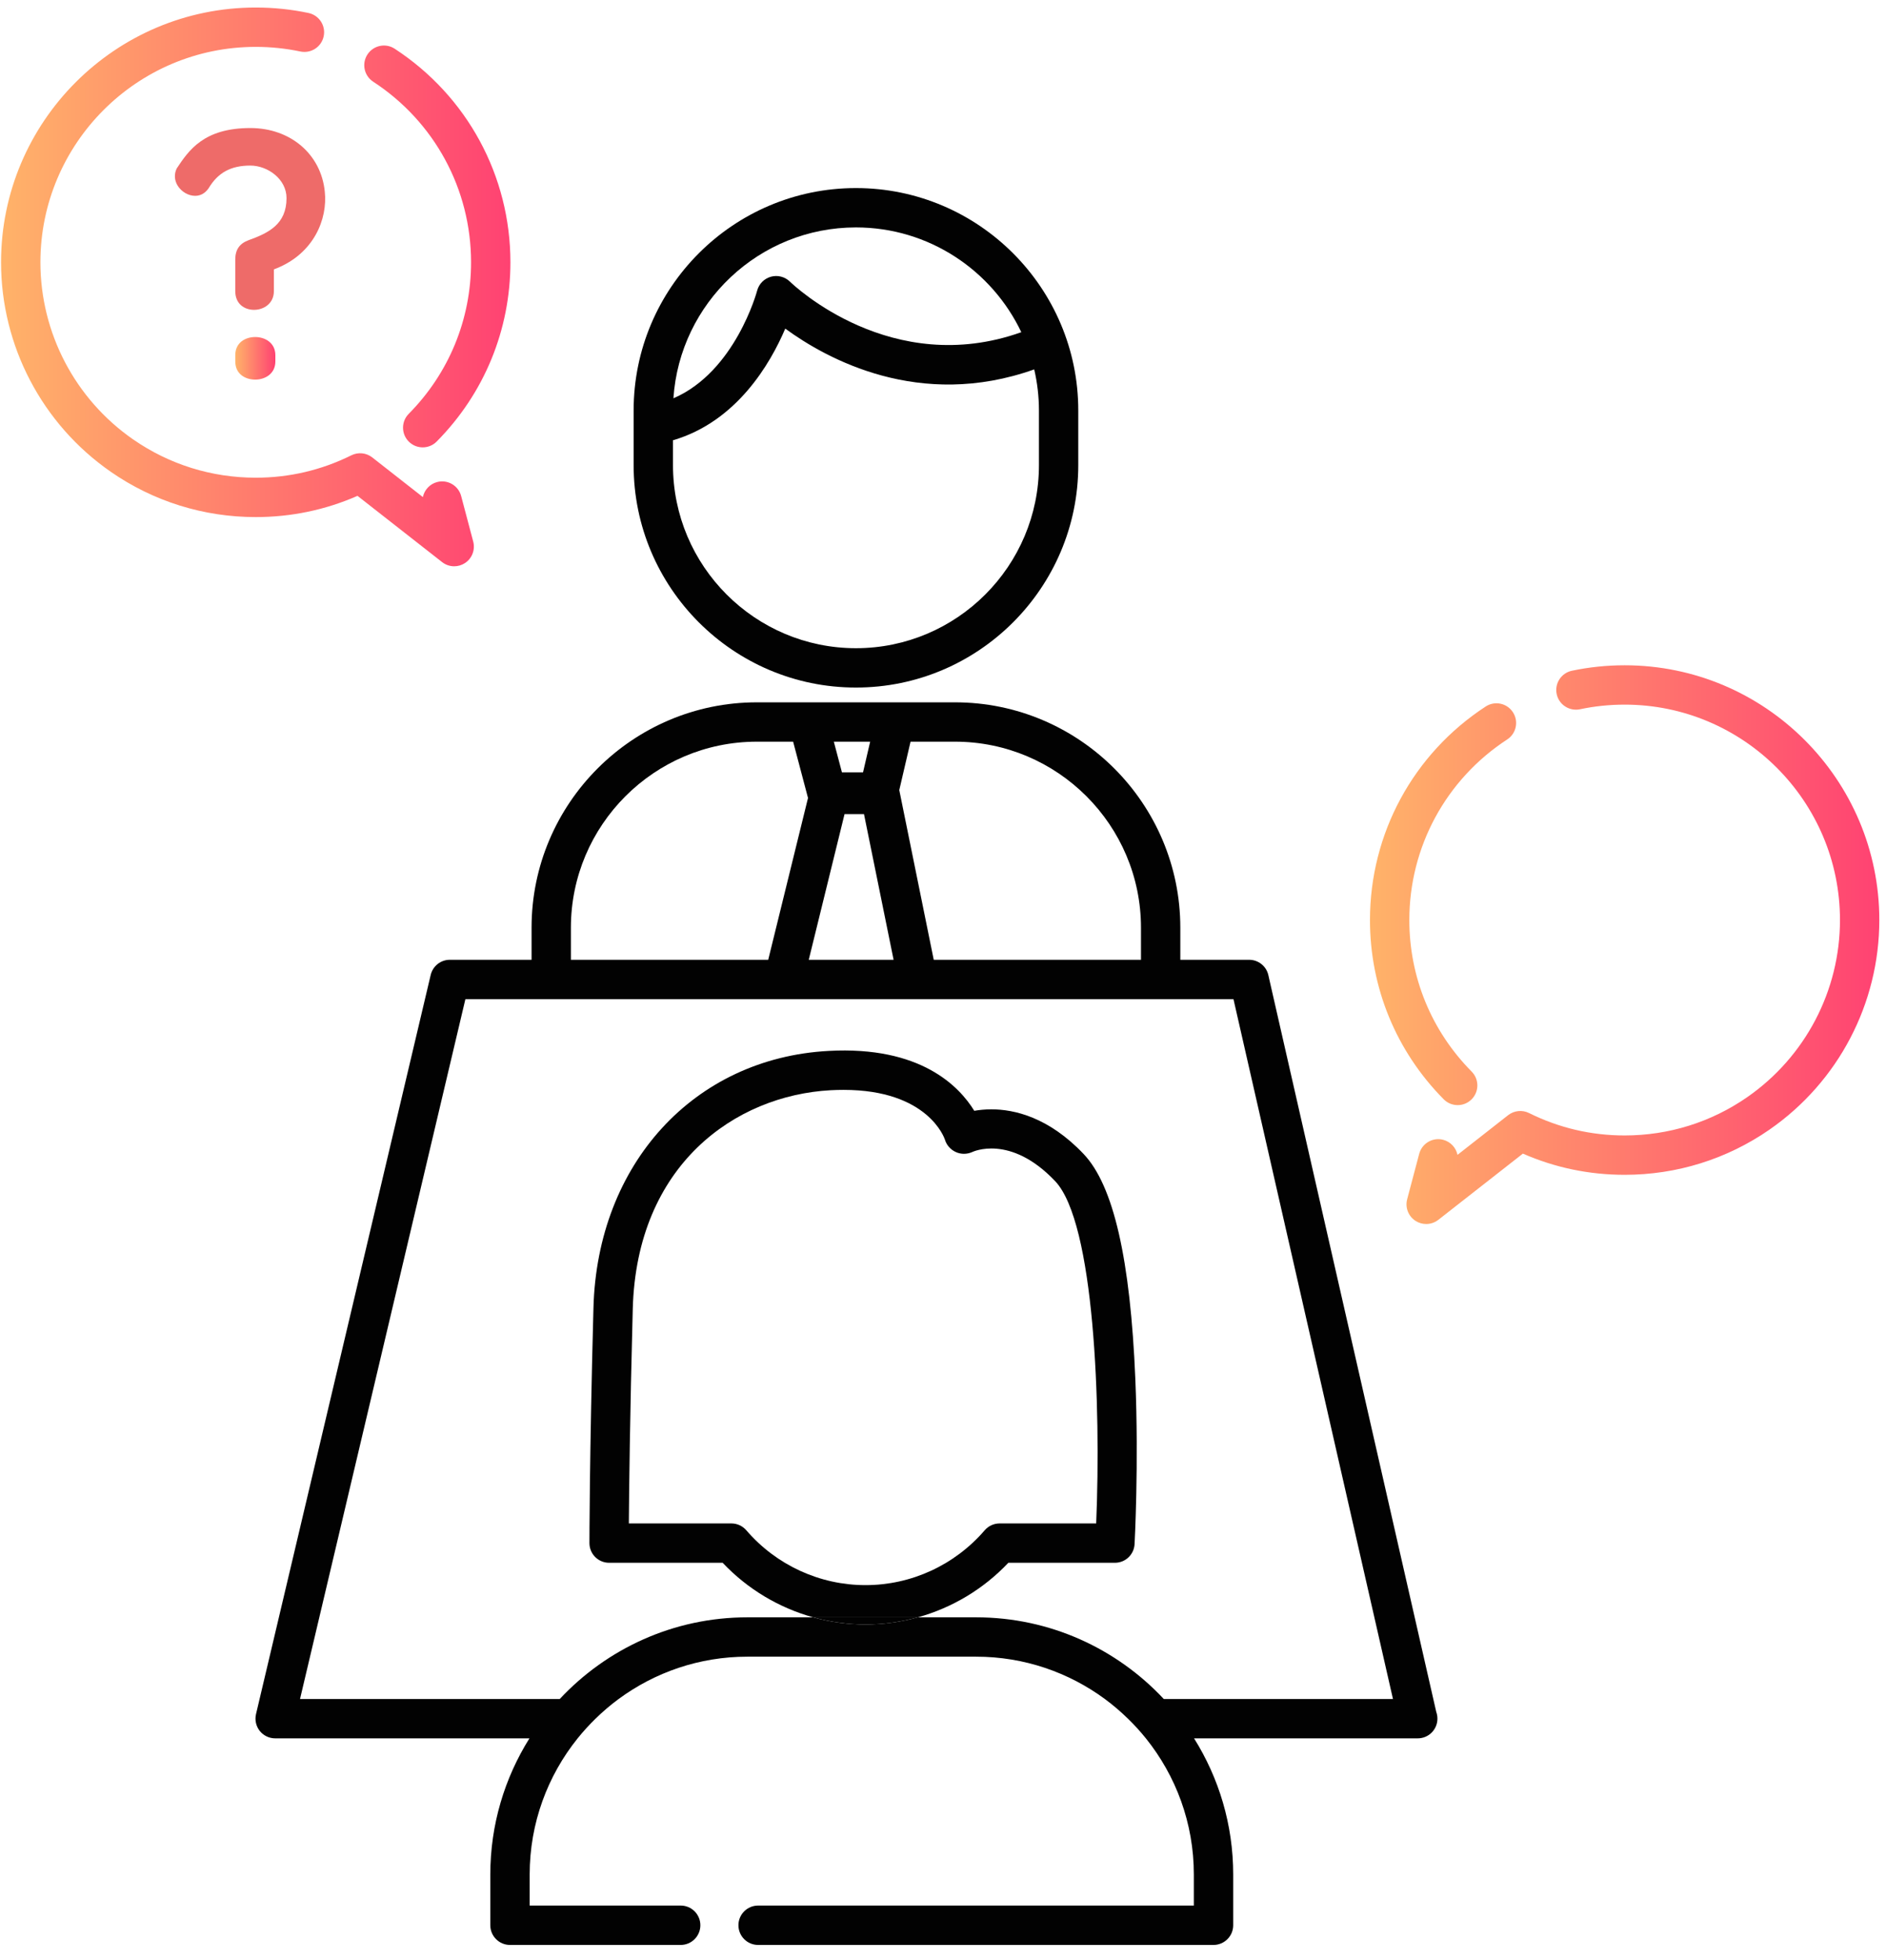 <?xml version="1.0" encoding="UTF-8"?>
<svg width="77px" height="80px" viewBox="0 0 77 80" version="1.1" xmlns="http://www.w3.org/2000/svg" xmlns:xlink="http://www.w3.org/1999/xlink">
    <!-- Generator: Sketch 57.1 (83088) - https://sketch.com -->
    <title>1 logo</title>
    <desc>Created with Sketch.</desc>
    <defs>
        <linearGradient x1="-1.11022302e-14%" y1="50%" x2="100%" y2="50%" id="linearGradient">
            <stop stop-color="#FFB369" offset="0%"></stop>
            <stop stop-color="#FF4272" offset="100%"></stop>
        </linearGradient>
    </defs>
    <g id="Welcome" stroke="none" stroke-width="1" fill="none" fill-rule="evenodd">
        <g id="Desktop" transform="translate(-173, -1432)" fill-rule="nonzero">
            <g id="Career-Coaching" transform="translate(98, 1361)">
                <g id="1" transform="translate(0, 71)">
                    <g id="1-logo" transform="translate(75, 0)">
                        <path d="M35.336,66.295 C36.066,66.295 36.783,66.193 37.472,66.002 L33.2,66.002 C33.889,66.193 34.606,66.295 35.336,66.295 Z" id="Path" fill="#DBDBDB"></path>
                        <g id="Group" transform="translate(10.281, 7.39)" fill="#020202">
                            <path d="M24.664,20.669 C29.67,20.669 33.742,16.597 33.742,11.592 L33.742,9.363 C33.742,4.357 29.67,0.285 24.664,0.285 C19.659,0.285 15.588,4.357 15.588,9.363 L15.588,11.592 C15.588,16.597 19.659,20.669 24.664,20.669 Z M24.664,1.891 C27.641,1.891 30.216,3.642 31.416,6.167 C26.128,8.049 22.139,4.268 21.969,4.103 C21.764,3.903 21.469,3.827 21.193,3.903 C20.917,3.98 20.703,4.197 20.63,4.474 C20.621,4.511 19.738,7.777 17.213,8.865 C17.47,4.976 20.713,1.891 24.664,1.891 Z M17.194,10.578 C19.798,9.814 21.168,7.455 21.779,6.021 C23.462,7.252 27.258,9.352 31.943,7.685 C32.068,8.225 32.136,8.786 32.136,9.363 L32.136,11.592 C32.136,15.711 28.784,19.063 24.665,19.063 C20.546,19.063 17.195,15.711 17.195,11.592 L17.195,10.578 L17.194,10.578 Z" id="Shape"></path>
                            <path d="M48.357,62.473 L41.542,32.582 L41.502,32.403 C41.418,32.038 41.094,31.779 40.718,31.779 L37.908,31.779 L37.908,30.471 C37.908,25.399 33.781,21.272 28.708,21.272 L20.62,21.272 C15.548,21.272 11.421,25.399 11.421,30.471 L11.421,31.779 L8.084,31.779 C7.712,31.779 7.389,32.035 7.303,32.397 L0.171,62.564 C0.115,62.804 0.171,63.055 0.323,63.248 C0.476,63.44 0.707,63.552 0.953,63.552 L11.335,63.552 C10.324,65.165 9.737,67.07 9.737,69.109 L9.737,71.179 C9.737,71.623 10.097,71.983 10.54,71.983 L17.51,71.983 C17.954,71.983 18.313,71.623 18.313,71.179 C18.313,70.736 17.954,70.376 17.51,70.376 L11.344,70.376 L11.344,69.109 C11.344,67.008 12.078,65.076 13.302,63.552 C13.529,63.27 13.774,63.002 14.033,62.749 C14.329,62.461 14.642,62.191 14.976,61.946 C16.449,60.862 18.267,60.219 20.232,60.219 L29.57,60.219 C31.536,60.219 33.354,60.862 34.827,61.946 C35.16,62.191 35.474,62.461 35.77,62.749 C36.03,63.002 36.275,63.27 36.502,63.552 C37.726,65.076 38.46,67.008 38.46,69.109 L38.46,70.376 L20.67,70.376 C20.226,70.376 19.867,70.736 19.867,71.179 C19.867,71.623 20.226,71.983 20.67,71.983 L39.263,71.983 C39.707,71.983 40.067,71.623 40.067,71.179 L40.067,69.109 C40.067,67.07 39.48,65.165 38.469,63.552 L47.596,63.552 C47.598,63.553 47.601,63.553 47.602,63.552 C48.046,63.552 48.405,63.193 48.405,62.749 C48.405,62.652 48.388,62.559 48.357,62.473 Z M24.954,24.13 L24.093,24.13 L23.762,22.878 L25.245,22.878 L24.954,24.13 Z M24.2,25.832 L24.993,25.832 L26.202,31.779 L22.738,31.779 L24.2,25.832 Z M36.302,30.471 L36.302,31.779 L27.841,31.779 L26.437,24.869 C26.436,24.865 26.434,24.862 26.433,24.858 L26.894,22.878 L28.708,22.878 C32.895,22.878 36.302,26.284 36.302,30.471 Z M13.027,30.471 C13.027,26.284 16.434,22.878 20.62,22.878 L22.1,22.878 L22.698,25.138 C22.7,25.149 22.705,25.159 22.709,25.17 L21.083,31.779 L13.027,31.779 L13.027,30.471 Z M29.57,58.613 L27.191,58.613 C26.502,58.804 25.784,58.905 25.055,58.905 C24.326,58.905 23.608,58.804 22.919,58.613 L20.233,58.613 C17.213,58.613 14.488,59.897 12.572,61.946 L4.006,61.946 L1.968,61.946 L8.72,33.385 L10.759,33.385 L40.078,33.385 L46.59,61.946 L37.233,61.946 C35.316,59.897 32.591,58.613 29.57,58.613 Z" id="Shape"></path>
                            <path d="M35.238,56.387 C35.664,56.387 36.016,56.055 36.04,55.629 C36.042,55.597 36.216,52.395 36.072,48.903 C35.87,44 35.18,40.992 33.964,39.709 C32.533,38.199 31.125,37.882 30.195,37.882 C29.933,37.882 29.697,37.907 29.496,37.942 C28.88,36.942 27.304,35.29 23.544,35.498 C18.052,35.797 14.105,40.108 13.948,45.982 C13.784,52.062 13.784,55.55 13.784,55.585 C13.784,56.028 14.144,56.387 14.587,56.387 L19.222,56.387 C20.239,57.462 21.52,58.225 22.919,58.613 L27.191,58.613 C28.59,58.225 29.871,57.462 30.887,56.387 L35.238,56.387 L35.238,56.387 Z M29.922,55.06 C28.697,56.483 26.922,57.299 25.055,57.299 C23.187,57.299 21.413,56.483 20.188,55.06 C20.035,54.883 19.813,54.781 19.579,54.781 L15.393,54.781 C15.403,53.427 15.436,50.401 15.553,46.025 C15.711,40.156 19.724,37.315 23.631,37.102 C23.813,37.092 23.989,37.088 24.159,37.088 C27.6,37.088 28.276,39.05 28.299,39.123 C28.365,39.346 28.529,39.527 28.74,39.624 C28.951,39.722 29.2,39.72 29.412,39.625 C29.42,39.622 30.959,38.872 32.799,40.814 C34.402,42.506 34.675,49.967 34.473,54.781 L30.531,54.781 C30.297,54.781 30.075,54.883 29.922,55.06 Z" id="Shape"></path>
                        </g>
                        <path d="M35.336,66.295 C36.066,66.295 36.783,66.193 37.472,66.002 L33.2,66.002 C33.889,66.193 34.606,66.295 35.336,66.295 Z" id="Path" fill="#020202"></path>
                        <path d="M18.544,23.11 C18.369,23.11 18.194,23.053 18.049,22.939 L14.596,20.236 C13.284,20.811 11.888,21.102 10.441,21.102 C8.313,21.102 6.267,20.463 4.524,19.255 C4.523,19.254 4.522,19.254 4.522,19.253 C1.718,17.309 0.043,14.113 0.043,10.704 C0.043,4.971 4.708,0.307 10.44,0.307 C10.441,0.307 10.442,0.307 10.443,0.307 C11.168,0.307 11.892,0.382 12.595,0.53 C13.029,0.622 13.307,1.048 13.215,1.482 C13.124,1.916 12.697,2.193 12.263,2.102 C11.669,1.977 11.056,1.913 10.443,1.913 C10.442,1.913 10.441,1.913 10.441,1.913 C5.593,1.913 1.65,5.857 1.65,10.704 C1.65,13.586 3.065,16.288 5.436,17.933 C5.436,17.933 5.437,17.933 5.437,17.933 C6.91,18.955 8.641,19.495 10.44,19.495 C11.81,19.495 13.124,19.187 14.345,18.581 C14.622,18.443 14.954,18.477 15.197,18.667 L17.265,20.286 C17.325,19.998 17.542,19.753 17.845,19.673 C18.274,19.558 18.714,19.815 18.828,20.244 L19.32,22.101 C19.408,22.435 19.274,22.787 18.986,22.977 C18.851,23.066 18.698,23.11 18.544,23.11 Z M17.258,18.257 C17.054,18.257 16.85,18.18 16.693,18.025 C16.378,17.713 16.375,17.204 16.687,16.889 C18.328,15.231 19.232,13.035 19.232,10.704 C19.232,7.721 17.738,4.966 15.236,3.334 C14.865,3.092 14.76,2.594 15.002,2.223 C15.245,1.851 15.743,1.746 16.114,1.989 C19.072,3.918 20.839,7.177 20.839,10.704 C20.839,13.461 19.77,16.059 17.829,18.019 C17.672,18.178 17.465,18.257 17.258,18.257 Z" id="Shape" fill="url(#linearGradient)"></path>
                        <path d="M10.419,13.754 C10.013,13.754 9.605,13.984 9.605,14.496 L9.605,14.75 C9.605,15.263 10.013,15.492 10.419,15.492 C10.815,15.492 11.242,15.26 11.242,14.75 L11.242,14.496 C11.242,13.987 10.815,13.754 10.419,13.754 Z" id="Path" fill="url(#linearGradient)"></path>
                        <path d="M10.221,5.225 C8.315,5.225 7.705,6.138 7.216,6.873 C7.105,7.097 7.115,7.354 7.254,7.578 C7.407,7.826 7.693,7.992 7.966,7.992 C8.122,7.992 8.344,7.938 8.519,7.68 C8.9,7.044 9.427,6.757 10.221,6.757 C10.92,6.757 11.698,7.302 11.698,8.084 C11.698,9.155 10.962,9.509 10.142,9.805 C9.776,9.942 9.605,10.193 9.605,10.595 L9.605,11.88 C9.605,12.123 9.686,12.322 9.839,12.457 C9.977,12.578 10.166,12.645 10.372,12.645 C10.775,12.645 11.182,12.382 11.182,11.88 L11.182,10.994 L11.283,10.954 C12.817,10.34 13.382,8.936 13.26,7.817 C13.106,6.29 11.857,5.225 10.221,5.225 Z" id="Path" fill="#EE6B69"></path>
                        <path d="M58.227,49.952 C58.073,49.952 57.919,49.908 57.785,49.82 C57.497,49.63 57.362,49.277 57.45,48.944 L57.942,47.087 C58.056,46.658 58.496,46.402 58.925,46.516 C59.228,46.597 59.445,46.841 59.506,47.129 L61.573,45.51 C61.817,45.32 62.149,45.285 62.426,45.423 C63.648,46.03 64.961,46.338 66.33,46.338 C68.13,46.337 69.859,45.798 71.332,44.777 C71.333,44.776 71.333,44.776 71.333,44.776 C73.705,43.131 75.121,40.429 75.121,37.547 C75.121,32.699 71.178,28.756 66.33,28.756 C66.329,28.756 66.329,28.756 66.328,28.756 C65.714,28.756 65.102,28.819 64.507,28.945 C64.073,29.035 63.646,28.759 63.555,28.325 C63.463,27.891 63.741,27.465 64.175,27.373 C64.879,27.225 65.603,27.15 66.328,27.15 C66.328,27.15 66.329,27.15 66.33,27.15 C72.063,27.15 76.727,31.814 76.727,37.547 C76.727,40.954 75.054,44.149 72.251,46.094 C72.251,46.095 72.25,46.095 72.249,46.096 C70.505,47.305 68.458,47.944 66.33,47.944 C64.882,47.944 63.487,47.654 62.175,47.079 L58.722,49.782 C58.577,49.895 58.402,49.952 58.227,49.952 Z M59.513,45.1 C59.306,45.1 59.099,45.021 58.942,44.862 C57.001,42.902 55.932,40.304 55.932,37.547 C55.932,34.019 57.698,30.761 60.657,28.832 C61.028,28.59 61.526,28.694 61.768,29.066 C62.011,29.437 61.906,29.935 61.535,30.177 C59.033,31.809 57.539,34.564 57.539,37.547 C57.539,39.878 58.442,42.074 60.084,43.732 C60.396,44.047 60.393,44.556 60.078,44.867 C59.921,45.023 59.717,45.1 59.513,45.1 Z" id="Shape" fill="url(#linearGradient)"></path>
                    </g>
                </g>
            </g>
        </g>
    </g>
</svg>